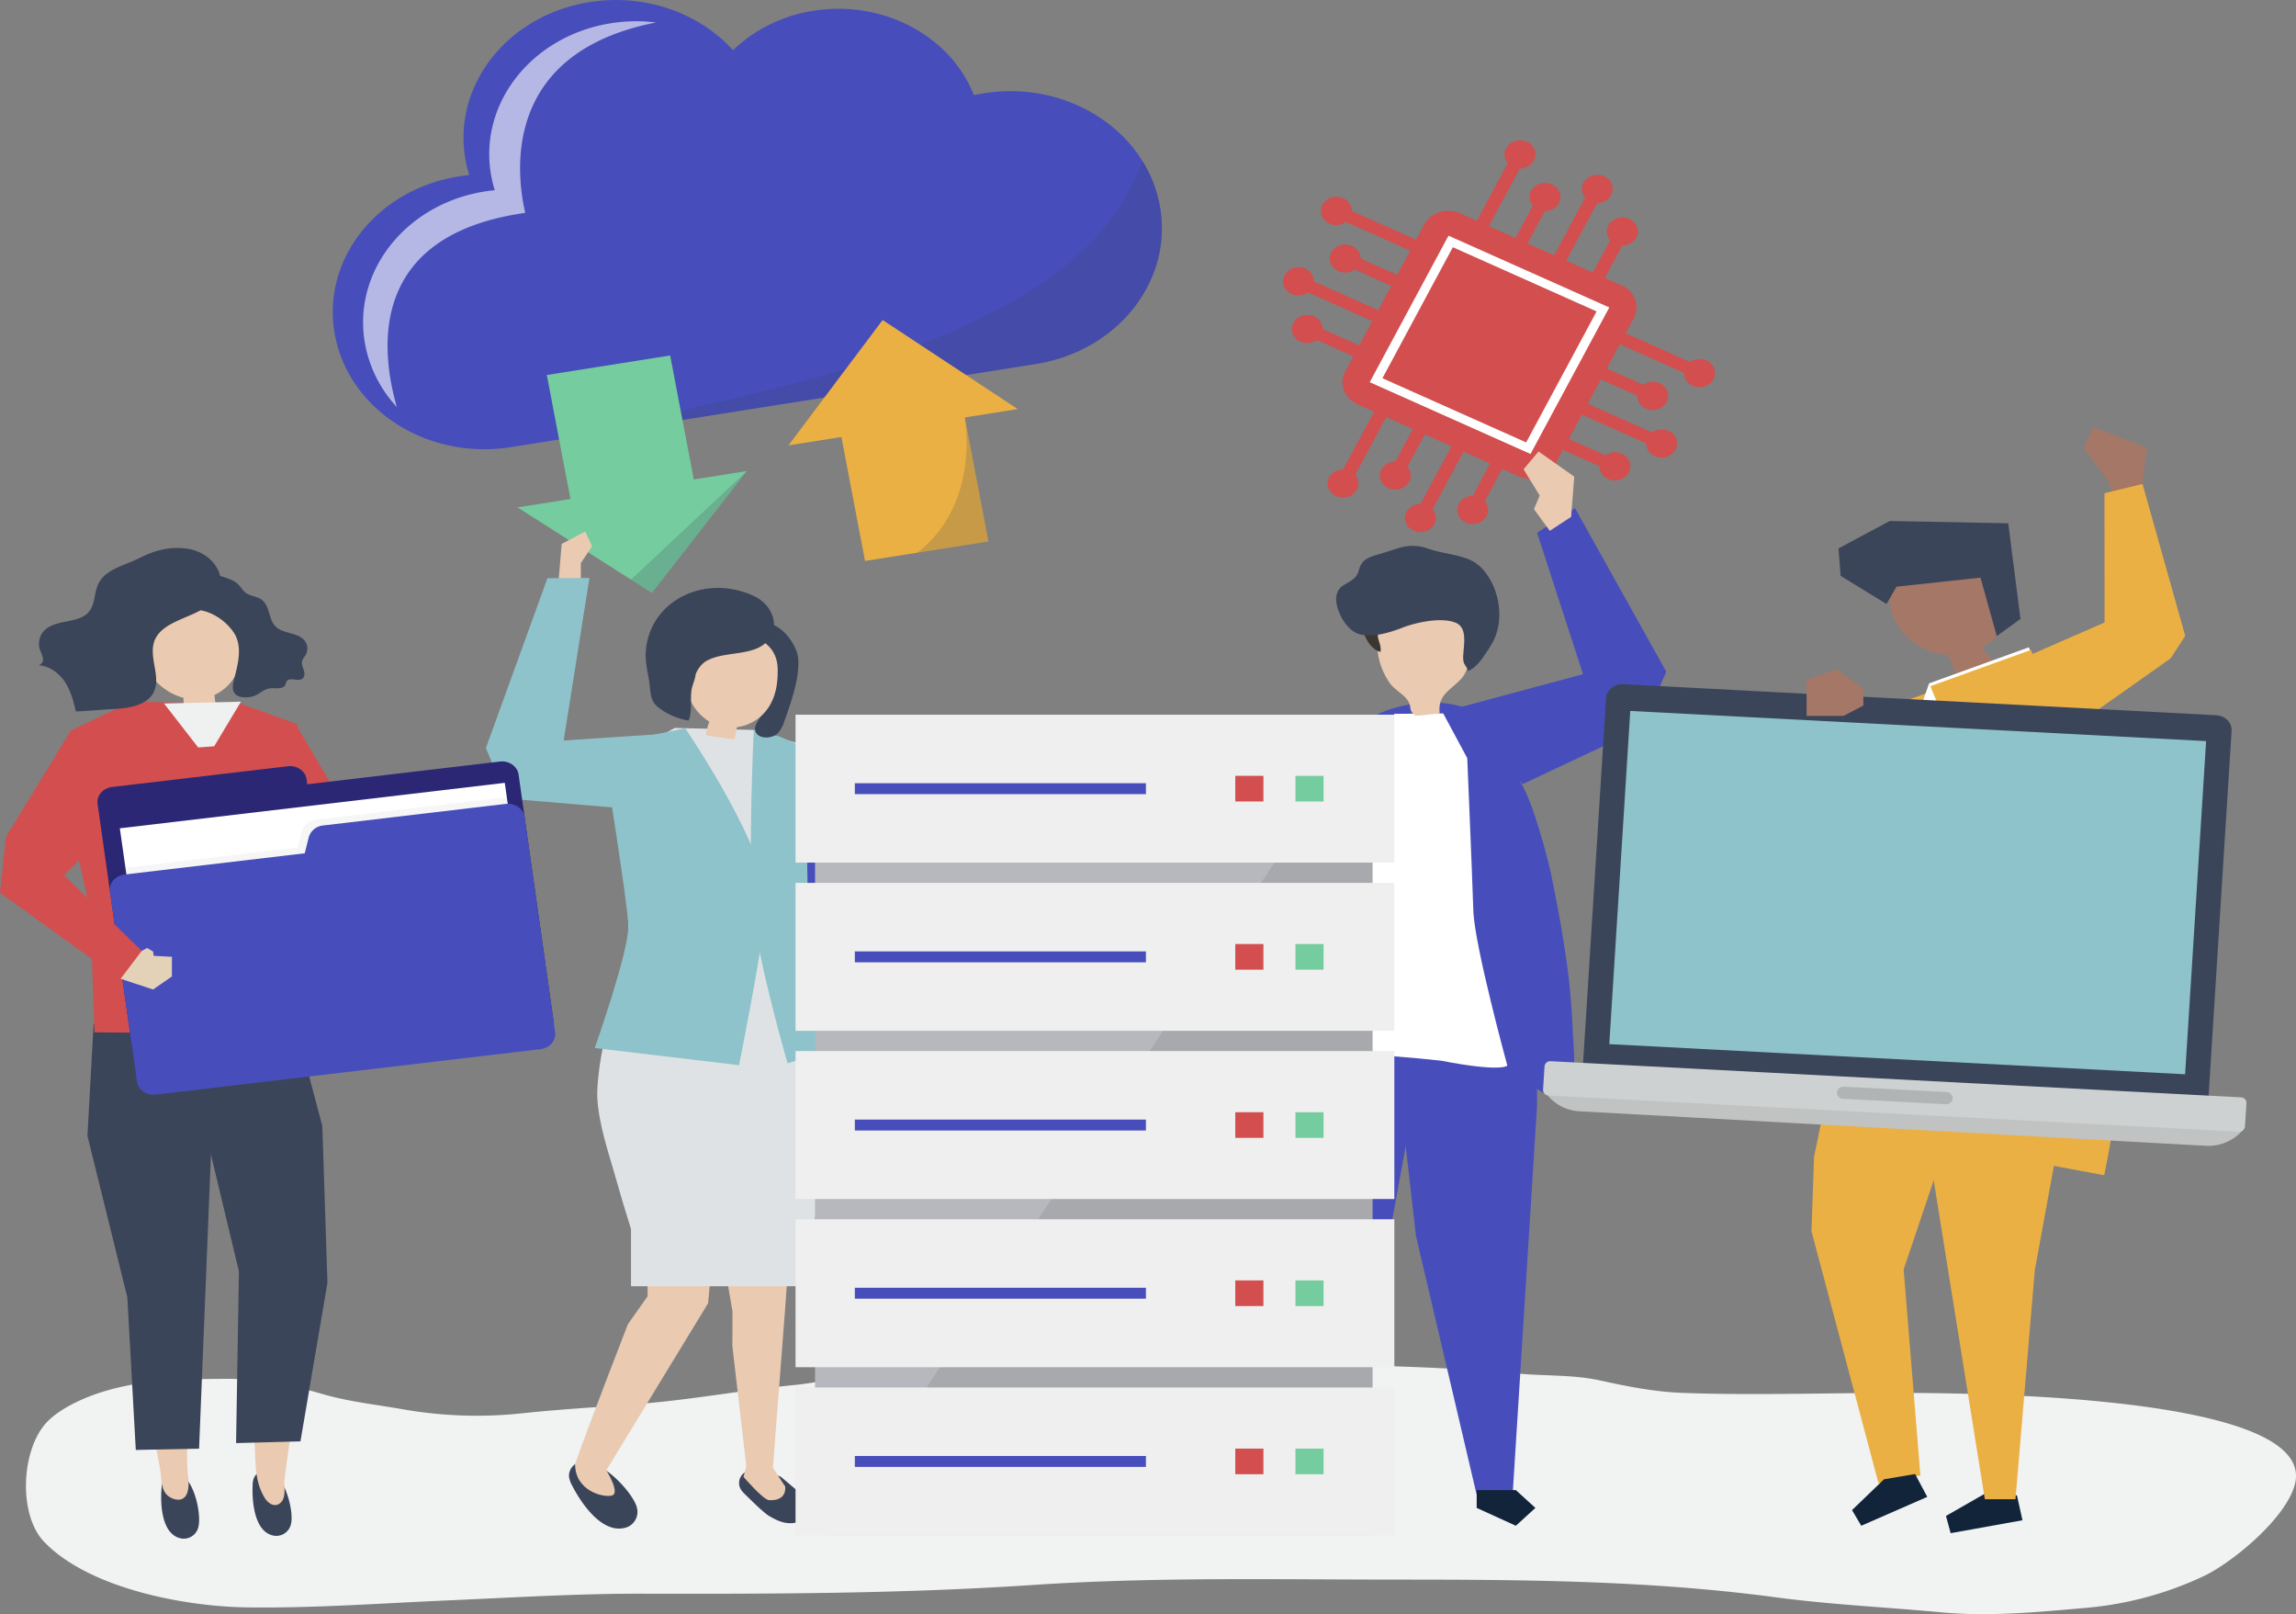 <svg xmlns="http://www.w3.org/2000/svg" viewBox="0 0 973.72 684.35"><rect x="0" y="0" width="973.72" height="684.35" fill="#808080" stroke="none"/><g style="isolation:isolate"><g id="Layer_2" data-name="Layer 2"><g id="Shadow"><path d="M452.68,578.57c-28.19.08-56.38.76-84.53,3.89-10.61,1.18-21,3.78-31.63,4.82-21.25,2.1-42.11,6-63.43,7.8-17.17,1.45-34.41,2.3-51.52,4.14a181.1,181.1,0,0,1-49.75-1.52c-11.78-2.11-23.63-3.3-35.22-6.68-13-3.79-27.06-6.5-40.57-6.4-19.26.14-38,.15-56.46,6.84-6.47,2.35-14.4,6.21-19.31,11.14C9,613.88,7.48,642,18.72,653.73c18.92,19.7,59.3,27.42,85.83,27.79,29.06.4,57.29-1.76,86.4-3,27-1.18,54-2.86,81.11-2.8,55.33.12,110.66,0,165.89-3.69,51.89-3.47,103.91-2.28,155.91-2.28,53.33,0,106.29.42,159.23,7.5,23.07,3.09,46.57,4.17,69.75,6.34,20.77,1.93,40.72,0,61.4-1.83a146.71,146.71,0,0,0,50.39-13.51c12.49-6,34.75-24.5,38.58-38.75,10.73-39.93-151.3-39-176.18-38.88-27.83.1-55.89,1-83.69-.05-11.7-.44-23.23-2.73-34.65-5.24s-22.83-1.86-34.36-2.9C596.24,578,548,578.66,499.8,578.66,484.1,578.66,468.39,578.52,452.68,578.57Z" fill="#f1f2f2"/></g><g id="Object"><polygon points="907.98 208.86 910.43 189.86 887.77 181.04 883.56 189.82 894.23 204.11 896.82 212.8 907.98 208.86" fill="#a57767"/><polygon points="802.88 299.15 775.46 337.51 757.6 368.58 764.13 380.63 787.88 374.57 802.88 299.15" fill="#474ebb"/><polygon points="835.75 434.62 835.75 454.05 807.32 538.22 814.43 625.63 796.66 628.87 768.24 522.03 769.32 490.6 782.45 426.49 835.75 434.62" fill="#ebb044"/><polygon points="799 627.21 785.43 640.28 789.35 646.91 817.34 634.67 812.18 624.99 799 627.21" fill="#12243a"/><polygon points="842 633.18 825.28 642.75 827.26 650.06 857.71 644.58 855.38 634.03 842 633.18" fill="#12243a"/><path d="M802.79,299.05l42.29-15.28s15,34,32.12,88.49-7.93,123.84-7.93,123.84-96.89-21-116.24-24.44l24.27-99.59Z" fill="#ebb044"/><polygon points="813.2 457.62 841.76 635.68 854.75 635.68 862.95 538.56 880.71 441.43 813.2 457.62" fill="#ebb044"/><path d="M801.39,245.6c11.52.77,22.28-7.84,33.62-5.71,7.37,1.4,13.18,7.35,15.43,14.06a15.43,15.43,0,0,1,.4,9.65,15.8,15.8,0,0,1-3.34,5.45,24.66,24.66,0,0,1-6.92,5.34,41.61,41.61,0,0,0,4.93,6l-15.93,5.56-3.53-8.34a26.26,26.26,0,0,1-4.74-.66c-9.43-2.23-17.25-9.75-19.35-18.62C801,254.13,801.16,249.84,801.39,245.6Z" fill="#a57767"/><polygon points="804.3 248.76 839.9 244.91 846.82 269.69 856.87 262.42 851.69 221.87 801.44 220.89 779.68 232.52 780.6 244.17 800.06 256.1 804.3 248.76" fill="#3b455a"/><path d="M818.12,289.74l42.29-15.28s15,34,32.12,88.49-7.94,123.84-7.94,123.84-86.66-39-106-42.47l14-81.56Z" fill="#fff"/><path d="M893.17,364.12c-17.09-54.49-31.89-88.55-31.89-88.55l-42.52,15.34-.07.19c.94,2.23,1.92,4.44,2.76,6.7a143.62,143.62,0,0,1,7.35,27.39c2.67,16.37,3,33.2,2.38,49.72a295.31,295.31,0,0,1-5.44,47.29,298.49,298.49,0,0,1-19,60.2c39.33,7.28,85.62,15.89,85.62,15.89S910.25,418.6,893.17,364.12Z" fill="#ebb044"/><polygon points="855.25 280.21 892.54 263.93 892.5 209.13 908.63 205.2 926.74 269.62 920.55 279.14 867.65 316.5 855.25 280.21" fill="#ebb044"/><polygon points="780.01 349.07 784.22 303.54 763.75 303.54 748.1 366.07 758.93 385.27 776.36 377.51 780.01 349.07" fill="#474ebb"/><polygon points="331.15 314.96 343.64 320.36 362.22 375.07 402.81 401.14 393.29 410.51 345.8 391.11 334.19 367.97 331.15 314.96" fill="#474ebb"/><path d="M344.36,637.28l-13.18-11.1c-3.82-1.76-7.87-3-11.14-2.95-2.38,0-4.36.72-5.55,2.37a5.39,5.39,0,0,0-.6,5.35,7.26,7.26,0,0,0,1.15,1.68h0c.4.45.83.87,1.25,1.29l.89.85c2.73,2.7,7.3,7.08,9.12,8.07,2.66,1.46,8.51,5.34,15.43,1l-.08-.06A5.83,5.83,0,0,0,344.36,637.28Z" fill="#3b455a"/><path d="M334,540.69,333,554.61l-5.22,67.75,5.22,7.89s1.07,6.3-6.92,5.81c-2.37-.14-10.78-9.88-10.78-9.88l1.21-4.47-5.91-50.87.05-14.78-2.83-16.41Z" fill="#eacab0"/><path d="M250.47,620.07c-2.45-.7-4.74-.6-6.57.73a6.06,6.06,0,0,0-2.59,5.3,10.89,10.89,0,0,0,1.36,3.81c3.18,6.28,12.11,20.49,22.35,17.89a6.93,6.93,0,0,0,5.06-8.64C268.76,633.83,258.68,622.42,250.47,620.07Z" fill="#3b455a"/><path d="M302.09,532.56l-1.78,20-43.18,70.83s6.21,9.88,2.27,10.74-15.48-2.14-15.5-13.29c4.54-13.51,22.38-59.38,22.38-59.38l8.36-11.84-.13-22.25Z" fill="#eacab0"/><path d="M253.31,465.48c-.34-5.91,1.73-21.32,3.86-26.85,7.77-20.14,9.27-30.06,9.27-46.45s-8-68.37-8-68.37l27.73-15.17,33.24.85L337.89,315s3.91,65.39,5,86.47c.79,15,1.94,28.06,3.45,45.49,0,0,4.23,39.75-2.31,82.36,0,0-1.46,14.15-2.11,15.39l-.14.64H267.61V521.11q-3.69-11.68-7-23.47C257.73,487.66,253.94,476.44,253.31,465.48Z" fill="#dfe2e5"/><path d="M269,313.22l-12.62,8.65s9.6,59.86,10.11,70.31-14.26,52.18-14.26,52.18l61.2,7.28s9-44.58,11.59-66.73-34.44-76.13-34.44-76.13Z" fill="#8ec3cb"/><path d="M330.3,312.17l12.49,5.4S341,384.12,344.24,401c1.95,10.3,9.55,43.66,9.55,43.66L334,450.84S321.86,409.11,319.44,387s.22-77.22.22-77.22Z" fill="#8ec3cb"/><path d="M327.88,287.8c1.62,5.71-2.1,11.36-5.36,16.18-1.33,2-3.39,4.71-1.68,7,1.93,2.52,6.7,2,8.8.13a11.51,11.51,0,0,0,2.85-4.89c2.83-7.87,6.79-18.9,6-27.18-.62-6.63-9.56-18.42-18.76-14.2a9.09,9.09,0,0,0-3.66,3.61,6.5,6.5,0,0,0-1.18,2.7c-.44,3.84,3.63,4.83,6.3,6.89A19.25,19.25,0,0,1,327.88,287.8Z" fill="#3b455a"/><path d="M312.52,308.33a19.13,19.13,0,0,0,14-9.33c2.74-4.72,3.4-10.14,3.29-15.43-.36-17.59-26-18.57-35.92-5.93C285.25,288.66,294.65,310.4,312.52,308.33Z" fill="#eacab0"/><path d="M295,286c-.21,2.13-1.4,4.39-1.73,6.58-.6,4,.39,9.26-1.23,12.94a28.37,28.37,0,0,1-13.28-5.93c-3.4-2.86-2.79-7.13-3.55-11.35-.7-3.91-1.6-7.83-1.35-11.79,1.34-21.64,25-33.47,45.93-23.71,7.9,3.69,11.35,13.08,5.54,19.25-6.25,6.63-18.95,3.75-26.44,8.68A11.65,11.65,0,0,0,295,286Z" fill="#3b455a"/><path d="M313,306.52c-.32,1.31-.63,2.62-.94,3.93-.14.6-.09,2.32-.66,2.73a1.68,1.68,0,0,1-1.12.14c-1.11-.13-11.05-1.28-10.94-1.85a30.46,30.46,0,0,1,1.14-4.54c.43-1.19.59-3.43,1.38-4.33a18.85,18.85,0,0,0,5.42,2.21q2.88.75,5.79,1.4C313.08,306.31,313.06,306.42,313,306.52Z" fill="#eacab0"/><path d="M78.49,626.46a5.8,5.8,0,0,0-5-2,5.63,5.63,0,0,0-4.22,2.9,8.85,8.85,0,0,0-.73,3.29c-.53,5.81-.48,19.6,8,21.59a6.36,6.36,0,0,0,7.48-4.4C85.43,643.48,83.31,631.3,78.49,626.46Z" fill="#3b455a"/><path d="M81.51,538.83l-.45,35.43c.52,15.74-2.18,31.57-1.66,47.3.12,3.62,1.15,7.44.15,11s-4.11,4.12-7.32,2.35c-4.3-2.38-3.61-7.94-4.32-12-2-11.14-4.28-22.23-6.34-33.36-1-5.46,1.07-13.11.62-18.63l-6.28-29.69Z" fill="#eacab0"/><polygon points="37.08 481.59 54 550.08 57.59 614.77 84.43 614.22 91.73 433.29 39.7 434.15 37.08 481.59" fill="#3b455a"/><path d="M116.87,625.17a5.61,5.61,0,0,0-9.17,1.44,9,9,0,0,0-.57,3.34c-.25,5.84.44,19.64,9,21.17a6.38,6.38,0,0,0,7.24-4.8C124.6,641.84,121.91,629.76,116.87,625.17Z" fill="#3b455a"/><path d="M102.73,543.81,105,579.18c.19,9.83,1.63,19.58,2.74,29.35,1,9.07-.57,18.51,4.63,26.76,1.63,2.59,4.93,4.31,7.23,1.17,1.78-2.43.72-6.46,1.06-9.21,1.39-11.22,3.13-22.4,4.61-33.6.72-5.5-1.75-13-1.59-18.58l4.74-29.93Z" fill="#eacab0"/><polygon points="136.69 477.4 138.87 543.89 127.42 611.13 100.12 611.87 101.33 539.1 86.88 478.76 82.03 439.25 125.35 434.6 136.69 477.4" fill="#3b455a"/><polygon points="102.42 298.52 55.76 297.51 30.06 309.75 28.7 343.35 38.31 386.3 40.03 437.68 106.59 438.51 128.5 435.27 122.68 380.36 126.02 307.02 102.42 298.52" fill="#d34e4e"/><polygon points="104.11 326.3 128.41 370.57 154.62 375.32 207.1 368.01 200.66 353.06 152.54 353.06 125.37 307.02 104.11 326.3" fill="#d34e4e"/><path d="M99.5,262.9c-7-18.63-34-11.65-39.6,4.94-3.64,10.83,5.54,24.87,17.85,28,0,.43.09.82.1,1.16a32.6,32.6,0,0,0,.52,5.19c.11.64,10.88-1.24,12.08-1.46a1.69,1.69,0,0,0,1.12-.5c.43-.61-.28-2.43-.35-3.11s-.19-1.62-.28-2.43a19.5,19.5,0,0,0,11-14.3C103,274.48,101.61,268.5,99.5,262.9Z" fill="#eacab0"/><path d="M81.88,246.06a9.46,9.46,0,0,0-2.43,5,7,7,0,0,0-.21,3.24c1,4.23,5.6,4,9.17,5.38A23.16,23.16,0,0,1,99,268c3.86,5.58,2.12,12.77.56,18.92-.55,2.17-1.66,5.4.19,7.34s6.22,1.66,8.46.65c2.06-.93,3.75-2.64,6-3s5.62.59,6.73-1.41c.31-.55.33-1.23.72-1.74,1.32-1.72,4.6.3,6.46-.92,1.15-.74,1.14-2.33.75-3.59s-1-2.53-.77-3.8c.24-1.1,1.11-2,1.64-3a5.43,5.43,0,0,0-.88-6.21c-2.94-3.1-8.63-2.51-11.78-5.43-1.64-1.52-2.28-3.71-2.89-5.78s-1.35-4.26-3.1-5.67c-2.17-1.73-5.3-1.44-7.43-3.5-1.26-1.21-2.1-2.78-3.51-3.83-1.86-1.39-5.49-2.46-7.8-3.16A10.87,10.87,0,0,0,81.88,246.06Z" fill="#3b455a"/><path d="M64.8,275.8c-.12,6.13,3.22,12.76.12,18.16S54,300.39,47.34,300.68c-1.09,0-15.13,1.15-15.19.91-1-4.28-2.13-8.63-4.58-12.38s-6.55-6.86-11.24-7.13a2.62,2.62,0,0,0,1.88-3,19.08,19.08,0,0,0-1.3-3.64,8.07,8.07,0,0,1,2.46-8.63c5-4.21,14-2.46,18.22-7.3,2.64-3,2.32-7.36,3.7-11,2.68-7.08,11.19-8.57,17.56-11.77,6.72-3.37,13.05-5.23,20.8-4.05,9.61,1.46,16.76,10.38,13,18.77-4.75,10.76-23.76,9.83-27.32,20.76A12.33,12.33,0,0,0,64.8,275.8Z" fill="#3b455a"/><polygon points="69.56 298.28 84.04 316.92 90.84 316.42 102.19 297.51 69.56 298.28" fill="#eff0f0"/><polygon points="583.84 303.43 522.69 344.08 469.37 323.09 461.55 336.2 501.93 361.26 524.57 368.97 583.84 342.97 583.84 303.43" fill="#3b455a"/><polygon points="546.37 412.79 545.14 509.27 556.43 633.46 571.77 633.46 590.13 518.88 611.13 404.1 546.37 412.79" fill="#474ebb"/><polygon points="571.68 639.35 555.09 646.91 546.79 639.35 555.09 631.8 571.68 631.8 571.68 639.35" fill="#3b3631"/><polygon points="651.56 412.79 651.87 468.61 641.52 633.46 626.17 633.46 600.51 524.06 586.8 404.1 651.56 412.79" fill="#474ebb"/><polygon points="626.26 639.35 642.86 646.91 651.15 639.35 642.86 631.8 626.26 631.8 626.26 639.35" fill="#12243a"/><path d="M667.52,446.4c.33,8.85.12,20.7-4,21.14a4.34,4.34,0,0,1-2.18-.52c-7.12-3.15-12.19-7.6-19.21-10.65-7.35-3.19-15.7-4.86-23.87-6a270.84,270.84,0,0,0-36.82-2.93c-10.53-.09-21.49,4.29-31.45,6.7-3.83.92-6.95,3.47-10.14,5.47-4.7,2.94-6.76,4.11-6.12-1.91,1-9.83,2.13-19.66,3.46-29.46,2.65-19.56,6.25-39.06,12.35-58,2.33-7.23,5-14.36,7.7-21.49q4.9-13,9.82-26c4.06-10.79,10.93-18.39,22.94-22.16,10.38-3.26,23.28-4.16,33.38.41,11.23,5.07,16.57,22.36,22,31.6,4.78,8.09,10.81,30.17,12.6,38.9,2.15,10.5,4.14,21,5.7,31.39a293.76,293.76,0,0,1,3.32,34.51C667.08,438.63,667.36,442.17,667.52,446.4Z" fill="#474ebb"/><path d="M612.06,302.49l-20.73.18s-22.25,70.84-23.07,83.05c-.8,12-6.43,60.59-6.43,60.59s23,.49,49.42,3.43c25.87,5,28,2.06,28,2.06s-14-51.08-14.42-65.76c-.47-15-2.58-64.58-2.58-64.58Z" fill="#fff"/><path d="M599.49,302.86a2.37,2.37,0,0,0,.85.44,4.85,4.85,0,0,0,2,.05l8.23-.88c-.9-7.66,4-9.39,8.79-14.31s3.36-11.72,3.08-17.82a11.85,11.85,0,0,0-1-5c-1.39-2.71-4.61-4.2-7.74-5.09-8-2.26-17.13-1.7-24.16,2.42A12.25,12.25,0,0,0,585,267c-1.56,2.78-1.16,6.1-.73,9.21a29.3,29.3,0,0,0,5.18,13.47c2.76,3.74,8,5.53,8.62,10A4.81,4.81,0,0,0,599.49,302.86Z" fill="#eacab0"/><path d="M584.46,270.62c.47,1.93,1.45,3.87.94,5.79-3.35-1-5.54-4.16-6.73-7.34a10.24,10.24,0,0,1-.79-4.49,5.16,5.16,0,0,1,2.18-3.91c1.84-1.2,5.14-.73,5.67,1.45S583.76,267.73,584.46,270.62Z" fill="#3b3631"/><path d="M566.66,253.73A6.69,6.69,0,0,1,570,248c1.95-1.2,4.19-2.19,5.38-4.1.91-1.48,1-3.31,2-4.79,1.65-2.69,5.23-3.48,8.34-4.39,7.78-2.28,12-4.91,20.22-2,5.87,2.07,13.44,2.35,18.88,5.37a18.23,18.23,0,0,1,5.8,5.55c5.5,7.84,6.81,18.85,3.23,27a33.31,33.31,0,0,1-2.9,5.12c-2.18,3.21-4.51,7.17-8.37,8.75-.24-1.52-1.48-2.35-1.87-3.84a10.79,10.79,0,0,1-.12-3.31c.23-4.29,1.68-11.08-3-13.21-6-2.69-17.12-.26-22.85,2-5.07,2-13.63,4.64-19,2.48C570.58,266.65,566.49,258.66,566.66,253.73Z" fill="#3b455a"/><polygon points="618.71 299.99 671.35 285.85 651.87 225.9 667.92 215.41 706.68 284.81 695.96 308.85 645.67 332.5 618.71 299.99" fill="#474ebb"/><polygon points="401.64 400.16 409.92 403.01 402.62 413.72 391.89 413.93 387.05 406.86 401.64 400.16" fill="#eacab0"/><path d="M417.39,39.52c-1.47.23-2.92.51-4.35.83-9.78-24.89-38.23-40.5-68-35.79a63.24,63.24,0,0,0-34.18,16.71C296.64,5.6,273.74-2.87,250.05.88,215,6.43,191.47,36.64,197.52,68.34a54.68,54.68,0,0,0,1.47,5.9c-1.45.14-2.92.32-4.38.55-35.06,5.55-58.58,35.75-52.53,67.46s39.37,52.91,74.43,47.36l222.78-35.27c35-5.55,58.57-35.76,52.52-67.46S452.44,34,417.39,39.52Z" fill="#474ebb"/><path d="M278.23,9.53a68.77,68.77,0,0,0-19.14.33c-33.83,5.36-56.53,34.5-50.69,65.1a53.15,53.15,0,0,0,1.42,5.69c-1.4.14-2.81.31-4.23.53-33.83,5.36-56.52,34.5-50.69,65.1a53.59,53.59,0,0,0,13.4,26.3c-7.1-24.62-12-73,54.45-82.32C219,74,212.4,22.38,278.23,9.53Z" fill="#fff" opacity="0.6"/><path d="M247.2,184.75l192.08-30.41c35.06-5.55,58.58-35.76,52.53-67.46a54.48,54.48,0,0,0-7.36-18.71C456.89,149.12,314.47,164.89,247.2,184.75Z" fill="#3b455a" opacity="0.2"/><polygon points="294.24 203.29 284.21 150.72 231.9 159 237.96 190.76 237.96 190.76 238.51 193.65 241.93 211.57 219.48 215.13 276.47 251.39 316.69 199.74 294.24 203.29" fill="#75cc9e"/><polygon points="276.47 251.39 267.62 245.76 316.69 199.74 276.47 251.39" fill="#3b455a" opacity="0.2"/><polygon points="356.84 185.28 366.86 237.84 419.17 229.56 409.15 177 431.59 173.44 374.32 135.69 334.39 188.83 356.84 185.28" fill="#ebb044"/><path d="M409.15,177s6.94,36.41-20.11,57.33l30.13-4.77Z" fill="#3b455a" opacity="0.2"/><rect x="345.66" y="303.03" width="236.44" height="318.49" fill="#b7b8bd"/><polygon points="582.1 303.03 351.36 651 582.1 651 582.1 303.03" fill="#272525" opacity="0.1"/><rect x="337.38" y="303.03" width="253.95" height="62.72" fill="#efefef"/><rect x="362.53" y="332.08" width="123.45" height="4.63" fill="#474ebb"/><rect x="523.88" y="328.95" width="11.93" height="10.87" fill="#d34e4e"/><rect x="549.39" y="328.95" width="11.93" height="10.87" fill="#75cc9e"/><rect x="337.38" y="374.34" width="253.95" height="62.72" fill="#efefef"/><rect x="362.53" y="403.39" width="123.45" height="4.63" fill="#474ebb"/><rect x="523.88" y="400.27" width="11.93" height="10.87" fill="#d34e4e"/><rect x="549.39" y="400.27" width="11.93" height="10.87" fill="#75cc9e"/><rect x="337.38" y="445.65" width="253.95" height="62.72" fill="#efefef"/><rect x="362.53" y="474.7" width="123.45" height="4.63" fill="#474ebb"/><rect x="523.88" y="471.58" width="11.93" height="10.87" fill="#d34e4e"/><rect x="549.39" y="471.58" width="11.93" height="10.87" fill="#75cc9e"/><rect x="337.38" y="516.97" width="253.95" height="62.72" fill="#efefef"/><rect x="362.53" y="546.01" width="123.45" height="4.63" fill="#474ebb"/><rect x="523.88" y="542.89" width="11.93" height="10.87" fill="#d34e4e"/><rect x="549.39" y="542.89" width="11.93" height="10.87" fill="#75cc9e"/><rect x="337.38" y="588.28" width="253.95" height="62.72" fill="#efefef"/><rect x="362.53" y="617.33" width="123.45" height="4.63" fill="#474ebb"/><rect x="523.88" y="614.2" width="11.93" height="10.87" fill="#d34e4e"/><rect x="549.39" y="614.2" width="11.93" height="10.87" fill="#75cc9e"/><path d="M644.16,202,575.7,171.4c-5.64-2.51-8-8.71-5.21-13.84L604,95.18c2.76-5.13,9.57-7.25,15.2-4.74L687.69,121c5.63,2.52,8,8.72,5.2,13.85l-33.54,62.37C656.59,202.35,649.79,204.48,644.16,202Z" fill="#d34e4e"/><polygon points="649.08 192.48 580.9 162.05 614.3 99.93 682.49 130.36 649.08 192.48" fill="#fff"/><polygon points="647.24 187.58 586.28 160.37 616.14 104.82 677.11 132.04 647.24 187.58" fill="#d34e4e"/><polygon points="645.23 70.21 640.12 67.93 623.89 98.1 629 100.38 645.23 70.21" fill="#d34e4e"/><polygon points="657.8 84.65 652.68 82.37 640.07 105.83 645.18 108.11 657.8 84.65" fill="#d34e4e"/><polygon points="677.8 85.26 672.69 82.98 656.46 113.15 661.58 115.43 677.8 85.26" fill="#d34e4e"/><polygon points="690.59 99.29 685.48 97.01 672.86 120.47 677.97 122.75 690.59 99.29" fill="#d34e4e"/><path d="M638.72,62.83a6.87,6.87,0,0,1,8.78-2.73,5.74,5.74,0,0,1,3,8,6.86,6.86,0,0,1-8.77,2.74A5.76,5.76,0,0,1,638.72,62.83Z" fill="#d34e4e"/><path d="M671.52,77.47a6.86,6.86,0,0,1,8.77-2.74,5.75,5.75,0,0,1,3,8,6.85,6.85,0,0,1-8.77,2.73A5.74,5.74,0,0,1,671.52,77.47Z" fill="#d34e4e"/><ellipse cx="655.24" cy="83.51" rx="6.56" ry="5.97" fill="#d34e4e"/><ellipse cx="688.03" cy="98.15" rx="6.56" ry="5.97" fill="#d34e4e"/><polygon points="574.08 202.52 568.97 200.24 585.19 170.07 590.3 172.35 574.08 202.52" fill="#d34e4e"/><polygon points="594.31 202.72 589.2 200.44 601.81 176.97 606.92 179.25 594.31 202.72" fill="#d34e4e"/><polygon points="607.1 216.74 601.99 214.46 618.21 184.29 623.32 186.57 607.1 216.74" fill="#d34e4e"/><polygon points="627.1 217.36 621.99 215.07 634.61 191.61 639.72 193.89 627.1 217.36" fill="#d34e4e"/><path d="M563.7,202.36a5.74,5.74,0,0,0,3,8,6.86,6.86,0,0,0,8.77-2.73,5.74,5.74,0,0,0-3-8A6.86,6.86,0,0,0,563.7,202.36Z" fill="#d34e4e"/><ellipse cx="602.38" cy="219.63" rx="6.56" ry="5.97" fill="#d34e4e"/><path d="M585.86,199a5.74,5.74,0,0,0,3,8,6.86,6.86,0,0,0,8.77-2.73,5.75,5.75,0,0,0-3-8A6.87,6.87,0,0,0,585.86,199Z" fill="#d34e4e"/><ellipse cx="624.55" cy="216.21" rx="6.56" ry="5.97" fill="#d34e4e"/><polygon points="715.55 158.73 718.05 154.07 684.94 139.29 682.43 143.95 715.55 158.73" fill="#d34e4e"/><polygon points="699.7 170.18 702.2 165.52 676.45 154.03 673.95 158.69 699.7 170.18" fill="#d34e4e"/><polygon points="699.03 188.41 701.53 183.75 668.42 168.97 665.91 173.63 699.03 188.41" fill="#d34e4e"/><polygon points="683.63 200.06 686.14 195.4 660.38 183.91 657.88 188.57 683.63 200.06" fill="#d34e4e"/><path d="M723.65,152.81a5.74,5.74,0,0,1,3,8,6.86,6.86,0,0,1-8.77,2.74,5.75,5.75,0,0,1-3-8A6.86,6.86,0,0,1,723.65,152.81Z" fill="#d34e4e"/><path d="M707.58,182.68a5.75,5.75,0,0,1,3,8,6.86,6.86,0,0,1-8.77,2.73,5.74,5.74,0,0,1-3-8A6.86,6.86,0,0,1,707.58,182.68Z" fill="#d34e4e"/><path d="M703.84,162.49a5.74,5.74,0,0,1,3,8,6.86,6.86,0,0,1-8.77,2.74,5.74,5.74,0,0,1-3-8A6.86,6.86,0,0,1,703.84,162.49Z" fill="#d34e4e"/><path d="M687.77,192.37a5.74,5.74,0,0,1,3,8A6.86,6.86,0,0,1,682,203.1a5.75,5.75,0,0,1-3-8A6.86,6.86,0,0,1,687.77,192.37Z" fill="#d34e4e"/><polygon points="569.43 93.52 571.94 88.86 605.05 103.64 602.55 108.3 569.43 93.52" fill="#d34e4e"/><polygon points="569.22 111.94 571.72 107.28 597.48 118.78 594.97 123.44 569.22 111.94" fill="#d34e4e"/><polygon points="553.82 123.6 556.33 118.94 589.44 133.72 586.94 138.38 553.82 123.6" fill="#d34e4e"/><polygon points="553.15 141.82 555.66 137.16 581.41 148.66 578.9 153.31 553.15 141.82" fill="#d34e4e"/><path d="M569.61,84.05a6.86,6.86,0,0,0-8.77,2.74,5.74,5.74,0,0,0,3,8,6.87,6.87,0,0,0,8.78-2.73A5.76,5.76,0,0,0,569.61,84.05Z" fill="#d34e4e"/><path d="M553.55,113.93a6.86,6.86,0,0,0-8.78,2.74,5.74,5.74,0,0,0,3,8,6.85,6.85,0,0,0,8.77-2.74A5.74,5.74,0,0,0,553.55,113.93Z" fill="#d34e4e"/><ellipse cx="570.47" cy="109.61" rx="6.56" ry="5.97" fill="#d34e4e"/><path d="M557.29,134.13a6.85,6.85,0,0,0-8.77,2.73,5.75,5.75,0,0,0,3,8,6.86,6.86,0,0,0,8.77-2.74A5.74,5.74,0,0,0,557.29,134.13Z" fill="#d34e4e"/><polygon points="666.31 219.15 667.63 202.09 652.49 191.42 646.14 198.98 652.98 210.1 650.54 215.89 657.25 225.07 666.31 219.15" fill="#eacab0"/><polygon points="236.69 248.65 238.21 230.6 248.22 225.34 251.11 231.62 246.33 238.76 246.33 251.01 236.69 248.65" fill="#eacab0"/><polygon points="287.81 310.74 239.05 313.97 249.97 245.06 232.17 245.15 206.06 317.19 215.13 338.58 271.96 343.37 287.81 310.74" fill="#8ec3cb"/><path d="M936.63,465,671.35,451.07,681.12,296c.22-3.46,3.48-6.11,7.28-5.91l251.52,13.16c3.8.2,6.71,3.16,6.49,6.63Z" fill="#3b455a"/><polygon points="926.69 455.49 682.49 442.71 691.39 301.44 935.6 314.22 926.69 455.49" fill="#8ec3cb"/><path d="M935.3,485.8,670.05,471.19a18.74,18.74,0,0,1-15.27-8.95h0l296.86,16.34h0A19.25,19.25,0,0,1,935.3,485.8Z" fill="#c1c3c3"/><path d="M949.44,479.82,656.76,464.51a2.38,2.38,0,0,1-2.36-2.41l.63-10a2.44,2.44,0,0,1,2.65-2.15l292.68,15.32a2.36,2.36,0,0,1,2.35,2.4l-.63,10A2.43,2.43,0,0,1,949.44,479.82Z" fill="#cdd1d1"/><path d="M825.15,468.17l-43.46-2.27a2.67,2.67,0,0,1-2.66-2.72h0a2.76,2.76,0,0,1,3-2.43L825.48,463a2.68,2.68,0,0,1,2.66,2.73h0A2.75,2.75,0,0,1,825.15,468.17Z" opacity="0.14"/><path d="M130.32,332.53l-.31-2.15c-.5-3.5-4.09-6-8-5.49l-74.4,8.78c-3.94.47-6.73,3.68-6.23,7.18L57.59,455.07l177.34-20.94-15-105.73c-.5-3.5-4.09-6-8-5.5Z" fill="#2b2775"/><polygon points="228.88 436.02 65.62 455.3 50.82 351.2 214.07 331.92 228.88 436.02" fill="#fff"/><path d="M128,352.51l-1.71,6.79L52.46,368c-3.94.46-6.73,3.67-6.24,7.17L57.7,455.84c.49,3.5,4.09,6,8,5.49l163.08-19.25c3.94-.47,6.73-3.68,6.23-7.18l-13-91.31c-.5-3.5-4.09-6-8-5.49l-79.93,9.43A7,7,0,0,0,128,352.51Z" fill="#272525" opacity="0.04" style="mix-blend-mode:multiply"/><path d="M130.94,355l-1.71,6.79-76.38,9c-3.94.47-6.73,3.68-6.23,7.18l11.47,80.65c.5,3.49,4.1,5.95,8,5.49L229.2,444.84c3.94-.46,6.73-3.68,6.23-7.17l-13-91.32c-.5-3.49-4.1-6-8-5.49L137.05,350A7,7,0,0,0,130.94,355Z" fill="#474ebb"/><polygon points="51.26 407.77 51 414.94 64.9 419.55 72.9 414.02 72.91 405.68 65.18 405.28 64.94 403.45 62.4 401.96 51.26 407.77" fill="#e4d2b8"/><polygon points="30.06 309.75 2.52 354.84 0 378.57 50.98 415.23 60.12 403.17 27.16 371.1 35.51 362.73 30.06 309.75" fill="#d34e4e"/><polygon points="766.16 303.54 766.16 288.18 778.8 283.79 790.24 292.02 790.24 299.15 781.81 303.54 766.16 303.54" fill="#a57767"/></g></g></g></svg>